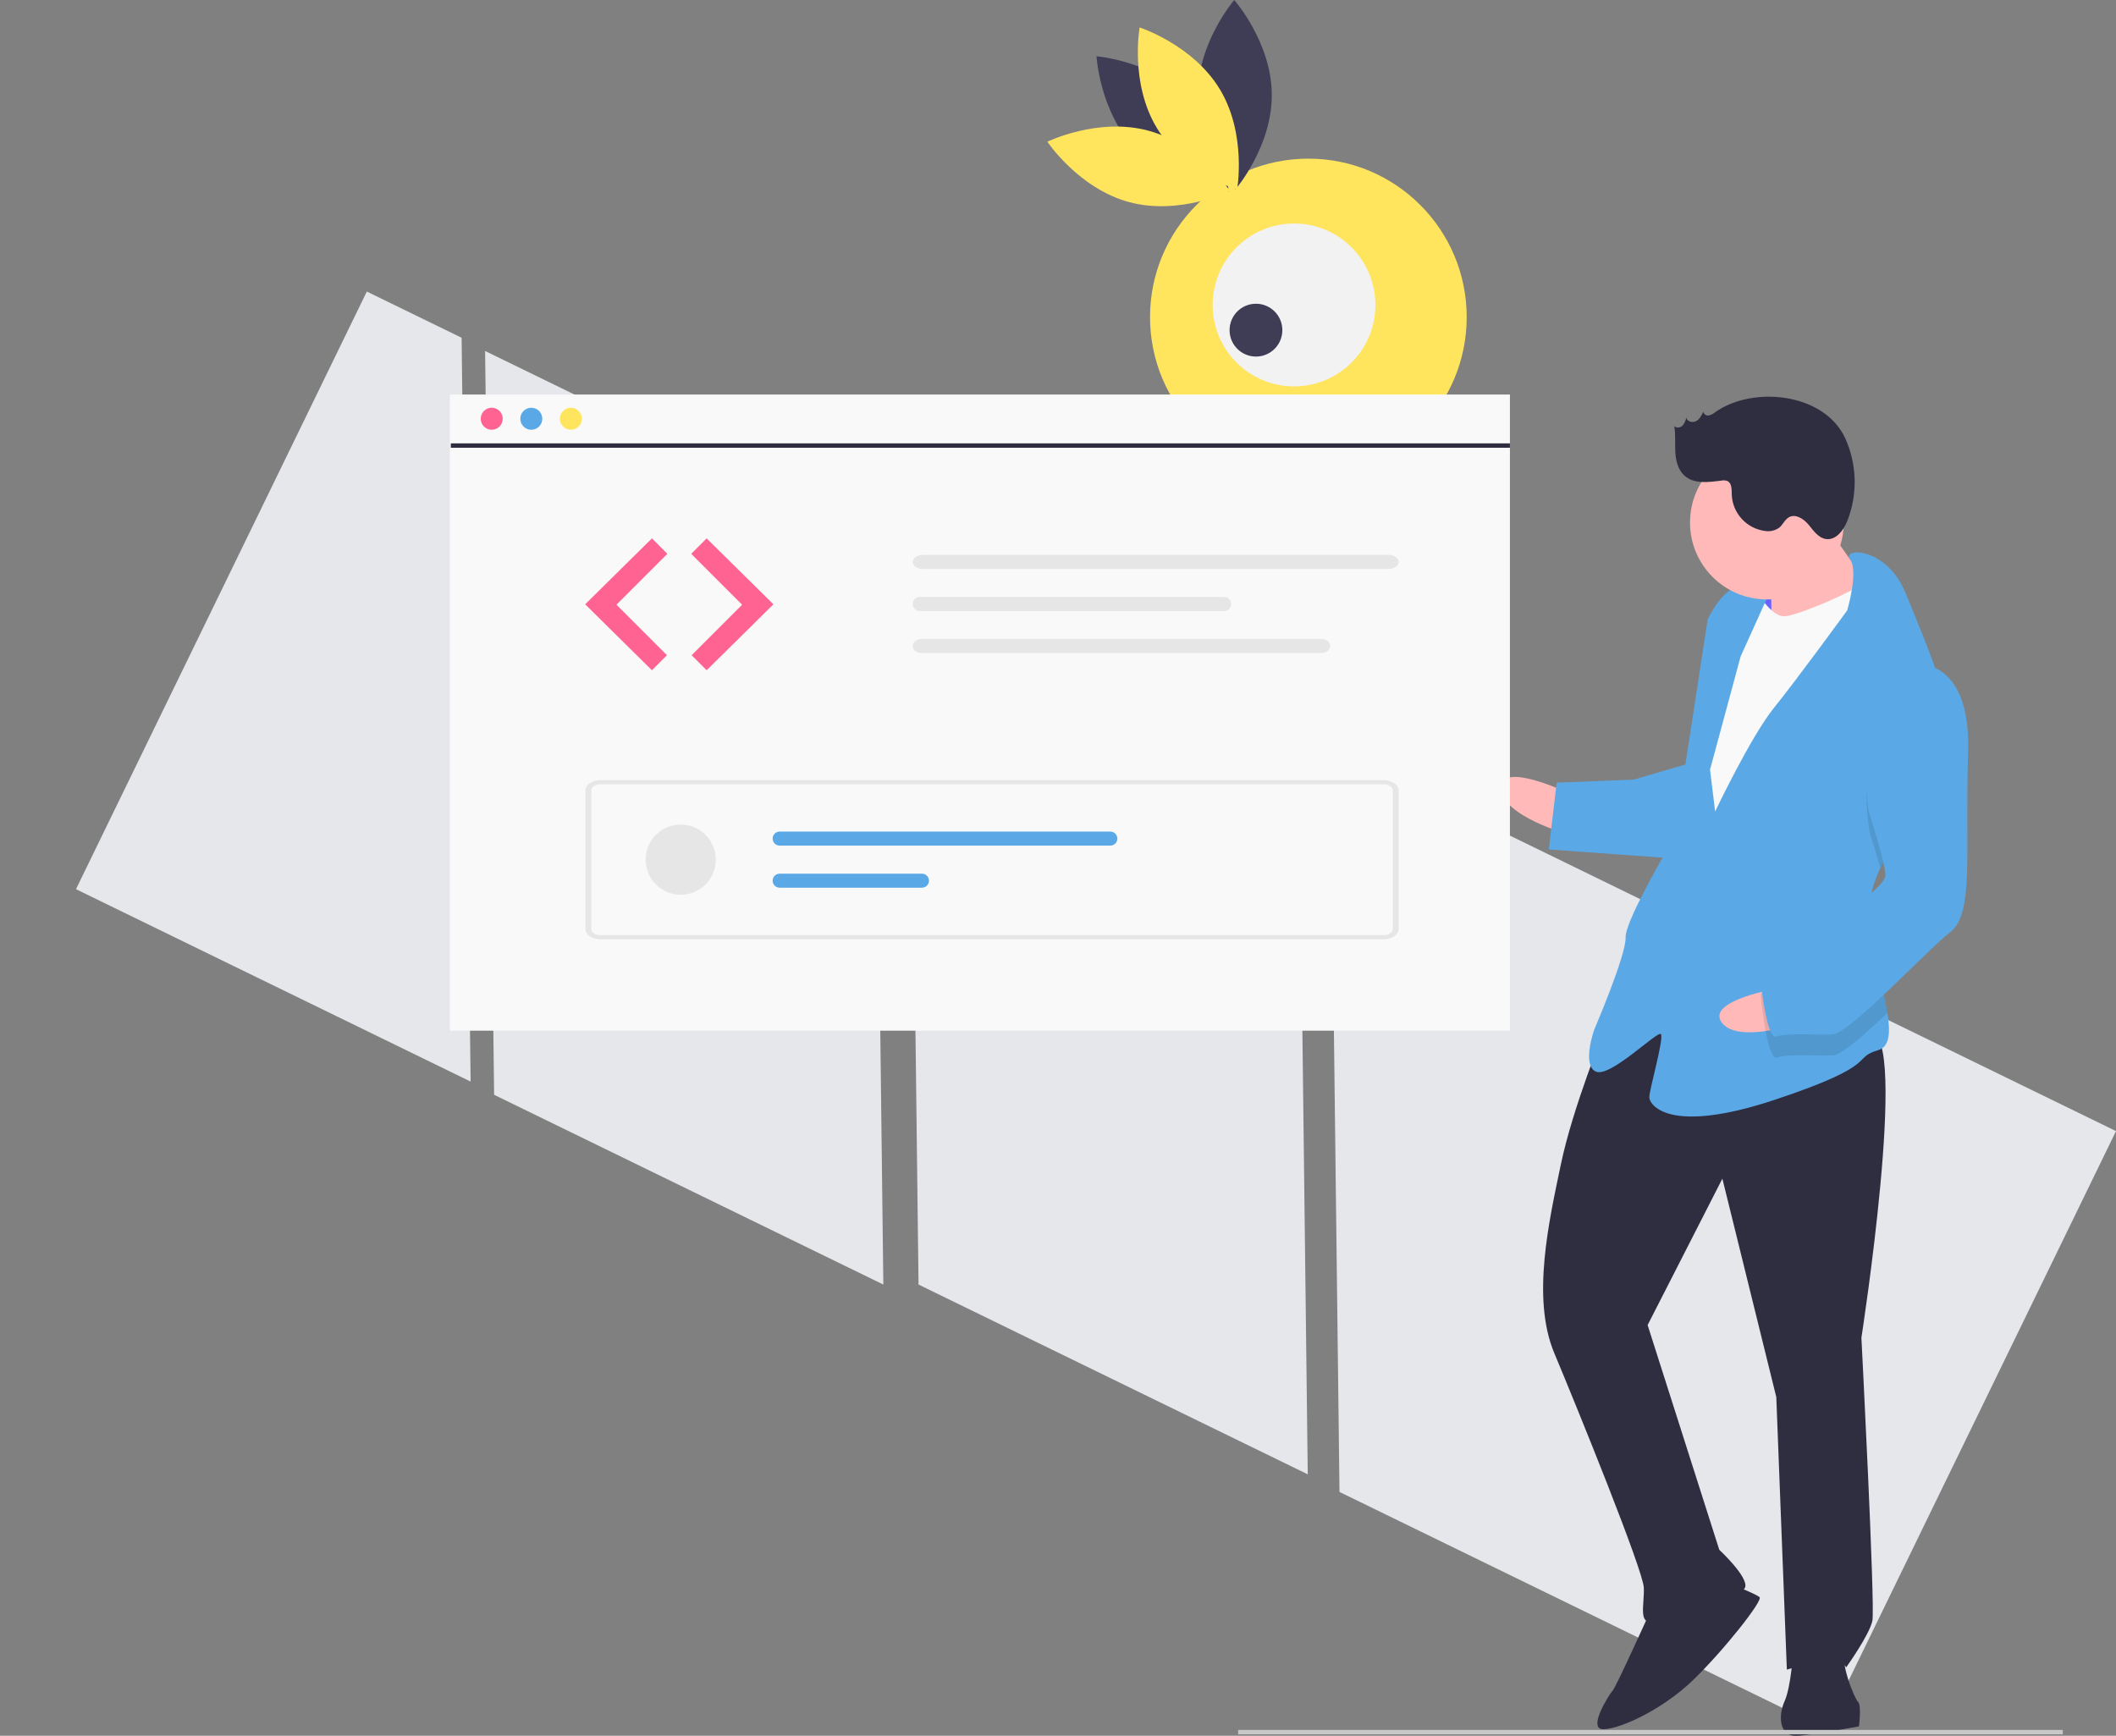 <svg width="690" height="566" viewBox="0 0 690 566" fill="none" xmlns="http://www.w3.org/2000/svg">
<rect x="0" y="0" width="690" height="566" fill="#808080" stroke="none"/>
<g clip-path="url(#clip0)">
<path d="M158.186 114.445L161.124 356.989L288.046 418.869L285.109 176.326L158.186 114.445Z" fill="#E5E7EB"/>
<path d="M119.618 95.07L24.778 289.942L153.462 352.682L150.525 110.138L119.618 95.07Z" fill="#E5E7EB"/>
<path d="M690 368.832L433.853 243.948L436.79 486.492L595.161 563.705L690 368.832Z" fill="#E5E7EB"/>
<path d="M296.582 176.326L299.52 418.869L426.441 480.749L423.504 238.206L296.582 176.326Z" fill="#E5E7EB"/>
<path d="M583.059 186.657L567.121 187.275L567.916 207.786L583.854 207.167L583.059 186.657Z" fill="#6C63FF"/>
<path d="M511.162 258.489C511.162 258.489 489.09 247.934 489.443 257.05C489.797 266.165 511.692 272.163 511.692 272.163L511.162 258.489Z" fill="#FFB9B9"/>
<path d="M523.272 335.619C523.272 335.619 512.858 361.13 509.011 379.538C505.164 397.946 499.304 423.28 506.841 441.246C514.378 459.213 535.807 512.017 536.027 517.714C536.248 523.411 534.192 529.197 538.746 529.02C543.3 528.844 568.08 521.035 569.086 517.572C570.092 514.109 560.632 505.347 560.632 505.347L537.27 432.077L561.644 384.342L579.225 455.554L582.669 544.433C582.669 544.433 599.569 539.213 602.022 543.682C602.022 543.682 609.594 533.118 610.556 528.515C611.518 523.913 606.98 436.218 606.98 436.218C606.98 436.218 622.493 336.333 609.97 336.819C597.447 337.305 548.396 307.256 523.272 335.619Z" fill="#2F2E41"/>
<path d="M538.569 524.462C538.569 524.462 527.017 550.017 525.923 551.2C524.829 552.384 517.301 564.088 522.993 563.867C528.686 563.646 542.126 557.419 552.019 547.905C561.912 538.392 574.955 521.909 573.773 520.814C572.59 519.718 564.488 516.609 564.488 516.609L538.569 524.462Z" fill="#2F2E41"/>
<path d="M584.725 538.648C584.725 538.648 584.028 550.086 581.928 554.733C579.827 559.379 580.092 566.216 585.785 565.995C591.477 565.774 606.188 562.92 606.188 562.92C606.188 562.92 607.062 556.039 605.879 554.944C604.697 553.849 599.657 541.491 601.802 537.985C603.946 534.478 584.725 538.648 584.725 538.648Z" fill="#2F2E41"/>
<path d="M593.146 167.436C593.146 167.436 605.281 186.365 610.012 190.746C614.742 195.127 601.434 204.773 601.434 204.773L577.615 207.98C577.615 207.98 577.914 186.286 576.688 184.051C575.461 181.816 593.146 167.436 593.146 167.436Z" fill="#FFB9B9"/>
<path d="M572.443 192.204C572.443 192.204 577.35 201.143 581.904 200.966C586.457 200.79 610.012 190.746 611.018 187.283C612.024 183.821 618.82 212.087 618.82 212.087L561.184 313.607L547.125 303.882L553.937 244.276L559.532 212.105L572.443 192.204Z" fill="#F9F9F9"/>
<path d="M613.144 283.06C610.844 287.874 609.409 292.894 609.608 298.033C609.616 298.261 609.625 298.489 609.646 298.716C610.191 309.262 614.073 321.459 615.465 330.329C616.476 336.692 616.188 341.337 612.468 342.428C603.449 345.061 613.783 346.942 578.888 358.567C543.994 370.192 537.904 360.158 537.816 357.879C537.728 355.6 542.758 338.287 541.575 337.191C540.393 336.096 525.028 351.528 520.386 349.426C515.744 347.323 519.856 335.752 519.856 335.752C519.856 335.752 530.314 311.381 530.093 305.684C529.872 299.987 545.934 273.116 545.934 273.116L556.858 201.938C556.858 201.938 561.058 192.646 566.707 191.286C572.355 189.925 577.041 193.167 577.041 193.167L567.589 214.075L557.618 250.98L559.286 264.609C559.286 264.609 570.882 240.194 578.498 230.769C586.114 221.344 602.352 199.032 602.352 199.032C602.352 199.032 606.143 186.229 603.281 182.403C600.418 178.565 615.218 177.991 621.529 193.722C624.873 202.06 630.303 214.494 633.705 226.07C636.736 236.326 638.167 245.913 635.164 251.394C630.575 259.765 619.029 270.77 613.144 283.06Z" fill="#5AA9E6"/>
<path opacity="0.1" d="M635.164 251.394C630.575 259.765 619.029 270.77 613.143 283.06C611.606 277.517 609.731 271.781 609.731 271.781C609.731 271.781 602.537 233.26 623.815 223.305C627.34 222.963 630.866 223.949 633.705 226.07C636.736 236.326 638.167 245.913 635.164 251.394Z" fill="black"/>
<path d="M550.699 248.966L532.66 254.231L507.614 255.203L505.038 276.986L546.198 279.953C546.198 279.953 556.479 251.024 550.699 248.966Z" fill="#5AA9E6"/>
<path d="M580.113 322.206C580.113 322.206 555.981 326.213 561.489 333.482C566.997 340.75 588.375 333.108 588.375 333.108L580.113 322.206Z" fill="#FFB9B9"/>
<path opacity="0.1" d="M609.646 298.716C610.191 309.262 614.073 321.459 615.465 330.329C607.778 337.612 600.467 344.035 597.712 344.142C592.02 344.363 582.868 343.577 579.497 344.849C576.126 346.121 574.149 324.515 574.149 324.515C574.149 324.515 576.161 317.59 585.136 313.818C591.194 311.266 602.806 304.345 609.646 298.716Z" fill="black"/>
<path d="M623.55 216.468C623.55 216.468 642.815 213.438 641.774 245.431C640.734 277.425 643.805 297.847 636.057 303.853C628.308 309.86 603.139 337.084 597.447 337.305C591.755 337.526 582.603 336.74 579.232 338.012C575.861 339.284 573.884 317.678 573.884 317.678C573.884 317.678 575.896 310.753 584.871 306.981C593.846 303.209 614.991 289.836 614.814 285.278C614.638 280.72 609.466 264.944 609.466 264.944C609.466 264.944 602.273 226.423 623.55 216.468Z" fill="#5AA9E6"/>
<path d="M576.158 195.465C590.001 195.465 601.222 184.233 601.222 170.377C601.222 156.522 590.001 145.29 576.158 145.29C562.315 145.29 551.093 156.522 551.093 170.377C551.093 184.233 562.315 195.465 576.158 195.465Z" fill="#FFB9B9"/>
<path d="M559.281 134.42C558.677 134.941 557.953 135.305 557.174 135.479C556.783 135.548 556.38 135.461 556.053 135.234C555.727 135.008 555.503 134.661 555.431 134.27C554.857 135.461 554.21 136.729 553.04 137.34C551.869 137.951 550.058 137.439 549.89 136.128C549.719 137.123 549.279 138.053 548.618 138.815C547.891 139.509 546.574 139.684 545.94 138.905C546.452 141.71 546.136 144.594 546.297 147.44C546.458 150.287 547.216 153.305 549.365 155.177C552.499 157.907 557.211 157.233 561.333 156.716C561.957 156.585 562.603 156.62 563.209 156.818C564.752 157.476 564.682 159.627 564.703 161.306C564.829 164.252 565.994 167.058 567.991 169.226C569.988 171.394 572.688 172.783 575.612 173.147C577.248 173.4 578.918 172.992 580.253 172.013C581.424 171.02 582.022 169.402 583.363 168.656C585.544 167.443 588.19 169.212 589.785 171.134C591.38 173.055 592.952 175.418 595.423 175.77C598.69 176.235 601.179 172.902 602.4 169.832C604.085 165.531 604.892 160.935 604.774 156.316C604.656 151.697 603.615 147.148 601.713 142.938C594.89 128.051 571.581 125.697 559.281 134.42Z" fill="#2F2E41"/>
<path d="M426.642 155.085C455.158 155.085 478.274 131.948 478.274 103.407C478.274 74.865 455.158 51.728 426.642 51.728C398.126 51.728 375.01 74.865 375.01 103.407C375.01 131.948 398.126 155.085 426.642 155.085Z" fill="#FFE45E"/>
<path d="M370.47 48.883C382.366 61.097 400.64 62.576 400.64 62.576C400.64 62.576 399.627 44.253 387.731 32.04C375.835 19.827 357.561 18.347 357.561 18.347C357.561 18.347 358.574 36.67 370.47 48.883Z" fill="#3F3D56"/>
<path d="M374.46 42.606C390.914 47.048 401.114 62.297 401.114 62.297C401.114 62.297 384.636 70.344 368.183 65.902C351.729 61.46 341.53 46.211 341.53 46.211C341.53 46.211 358.007 38.164 374.46 42.606Z" fill="#FFE45E"/>
<path d="M390.612 30.961C390.721 48.017 402.862 61.767 402.862 61.767C402.862 61.767 414.827 47.863 414.718 30.806C414.609 13.75 402.467 0 402.467 0C402.467 0 390.503 13.904 390.612 30.961Z" fill="#3F3D56"/>
<path d="M397.836 29.208C406.613 43.829 403.397 61.895 403.397 61.895C403.397 61.895 385.95 56.256 377.173 41.635C368.396 27.014 371.612 8.948 371.612 8.948C371.612 8.948 389.059 14.587 397.836 29.208Z" fill="#FFE45E"/>
<path d="M421.97 125.996C436.624 125.996 448.503 114.106 448.503 99.439C448.503 84.772 436.624 72.882 421.97 72.882C407.316 72.882 395.437 84.772 395.437 99.439C395.437 114.106 407.316 125.996 421.97 125.996Z" fill="#F2F2F2"/>
<path d="M409.553 116.269C414.305 116.269 418.158 112.413 418.158 107.656C418.158 102.899 414.305 99.043 409.553 99.043C404.8 99.043 400.947 102.899 400.947 107.656C400.947 112.413 404.8 116.269 409.553 116.269Z" fill="#3F3D56"/>
<path d="M672.651 564.094H403.734V565.529H672.651V564.094Z" fill="#C8C8C8"/>
<path d="M492.367 128.651H146.719V336.082H492.367V128.651Z" fill="#F9F9F9"/>
<path d="M160.344 140.135C162.324 140.135 163.929 138.528 163.929 136.546C163.929 134.564 162.324 132.957 160.344 132.957C158.363 132.957 156.758 134.564 156.758 136.546C156.758 138.528 158.363 140.135 160.344 140.135Z" fill="#FF6392"/>
<path d="M173.252 140.135C175.232 140.135 176.837 138.528 176.837 136.546C176.837 134.564 175.232 132.957 173.252 132.957C171.271 132.957 169.666 134.564 169.666 136.546C169.666 138.528 171.271 140.135 173.252 140.135Z" fill="#5AA9E6"/>
<path d="M186.16 140.135C188.14 140.135 189.745 138.528 189.745 136.546C189.745 134.564 188.14 132.957 186.16 132.957C184.179 132.957 182.574 134.564 182.574 136.546C182.574 138.528 184.179 140.135 186.16 140.135Z" fill="#FFE45E"/>
<path d="M492.367 144.572H147.008V146.007H492.367V144.572Z" fill="#2F2E41"/>
<path opacity="0.1" d="M348.227 209.039H305.917V251.387H348.227V209.039Z" fill="black"/>
<path d="M484.157 150H155V332.322H484.157V150Z" fill="#F9F9F9"/>
<path d="M212.587 175.555L190.814 197.056L212.587 218.556L217.486 213.657L201.022 197.191L217.624 180.589L212.587 175.555Z" fill="#FF6392"/>
<path d="M230.427 175.555L252.199 197.056L230.427 218.556L225.528 213.657L241.993 197.191L225.39 180.589L230.427 175.555Z" fill="#FF6392"/>
<path d="M300.852 180.95C299.071 180.95 297.628 181.975 297.628 183.238C297.628 184.501 299.071 185.525 300.852 185.525H452.851C454.632 185.525 456.076 184.501 456.076 183.238C456.076 181.975 454.632 180.95 452.851 180.95H300.852Z" fill="#E6E6E6"/>
<path d="M451.34 306.265H195.64C193.026 306.265 190.908 304.756 190.905 302.897V257.766C190.908 255.907 193.026 254.398 195.64 254.398H451.34C453.954 254.398 456.072 255.907 456.075 257.766V302.896C456.073 304.756 453.954 306.263 451.34 306.265ZM195.64 255.744C194.071 255.744 192.8 256.65 192.799 257.765V302.895C192.799 304.011 194.071 304.915 195.64 304.916H451.34C452.908 304.916 454.179 304.011 454.181 302.895V257.766C454.181 256.651 452.908 255.746 451.34 255.745L195.64 255.744Z" fill="#E6E6E6"/>
<path d="M221.971 291.752C228.289 291.752 233.411 286.63 233.411 280.312C233.411 273.994 228.289 268.872 221.971 268.872C215.653 268.872 210.531 273.994 210.531 280.312C210.531 286.63 215.653 291.752 221.971 291.752Z" fill="#E6E6E6"/>
<path d="M254.236 271.163C253.63 271.162 253.047 271.402 252.618 271.831C252.188 272.259 251.947 272.841 251.946 273.447C251.945 274.054 252.185 274.636 252.614 275.066C253.042 275.495 253.624 275.737 254.23 275.738H362.069C362.676 275.738 363.258 275.497 363.687 275.068C364.116 274.639 364.357 274.057 364.357 273.45C364.357 272.844 364.116 272.262 363.687 271.833C363.258 271.404 362.676 271.163 362.069 271.163H254.236Z" fill="#5AA9E6"/>
<path d="M254.236 284.887C253.936 284.887 253.638 284.946 253.361 285.06C253.083 285.175 252.831 285.343 252.618 285.555C252.188 285.984 251.947 286.565 251.946 287.172C251.945 287.778 252.185 288.36 252.614 288.79C253.042 289.219 253.624 289.461 254.23 289.462H300.636C301.243 289.463 301.825 289.222 302.255 288.794C302.684 288.366 302.926 287.784 302.927 287.178C302.927 286.571 302.687 285.989 302.259 285.559C301.83 285.13 301.249 284.888 300.642 284.887H254.236Z" fill="#5AA9E6"/>
<path d="M299.742 194.654C299.167 194.7 298.631 194.961 298.24 195.385C297.849 195.809 297.632 196.364 297.632 196.941C297.632 197.518 297.849 198.073 298.24 198.497C298.631 198.921 299.167 199.182 299.742 199.228H399.359C399.933 199.182 400.47 198.921 400.861 198.497C401.252 198.073 401.469 197.518 401.469 196.941C401.469 196.364 401.252 195.809 400.861 195.385C400.47 194.961 399.933 194.7 399.359 194.654H299.742Z" fill="#E6E6E6"/>
<path d="M300.398 208.357C298.868 208.357 297.628 209.381 297.628 210.644C297.628 211.907 298.868 212.931 300.398 212.931H430.978C432.507 212.931 433.747 211.907 433.747 210.644C433.747 209.381 432.507 208.357 430.978 208.357H300.398Z" fill="#E6E6E6"/>
</g>
<defs>
<clipPath id="clip0">
<rect width="690" height="566" fill="white"/>
</clipPath>
</defs>
</svg>
